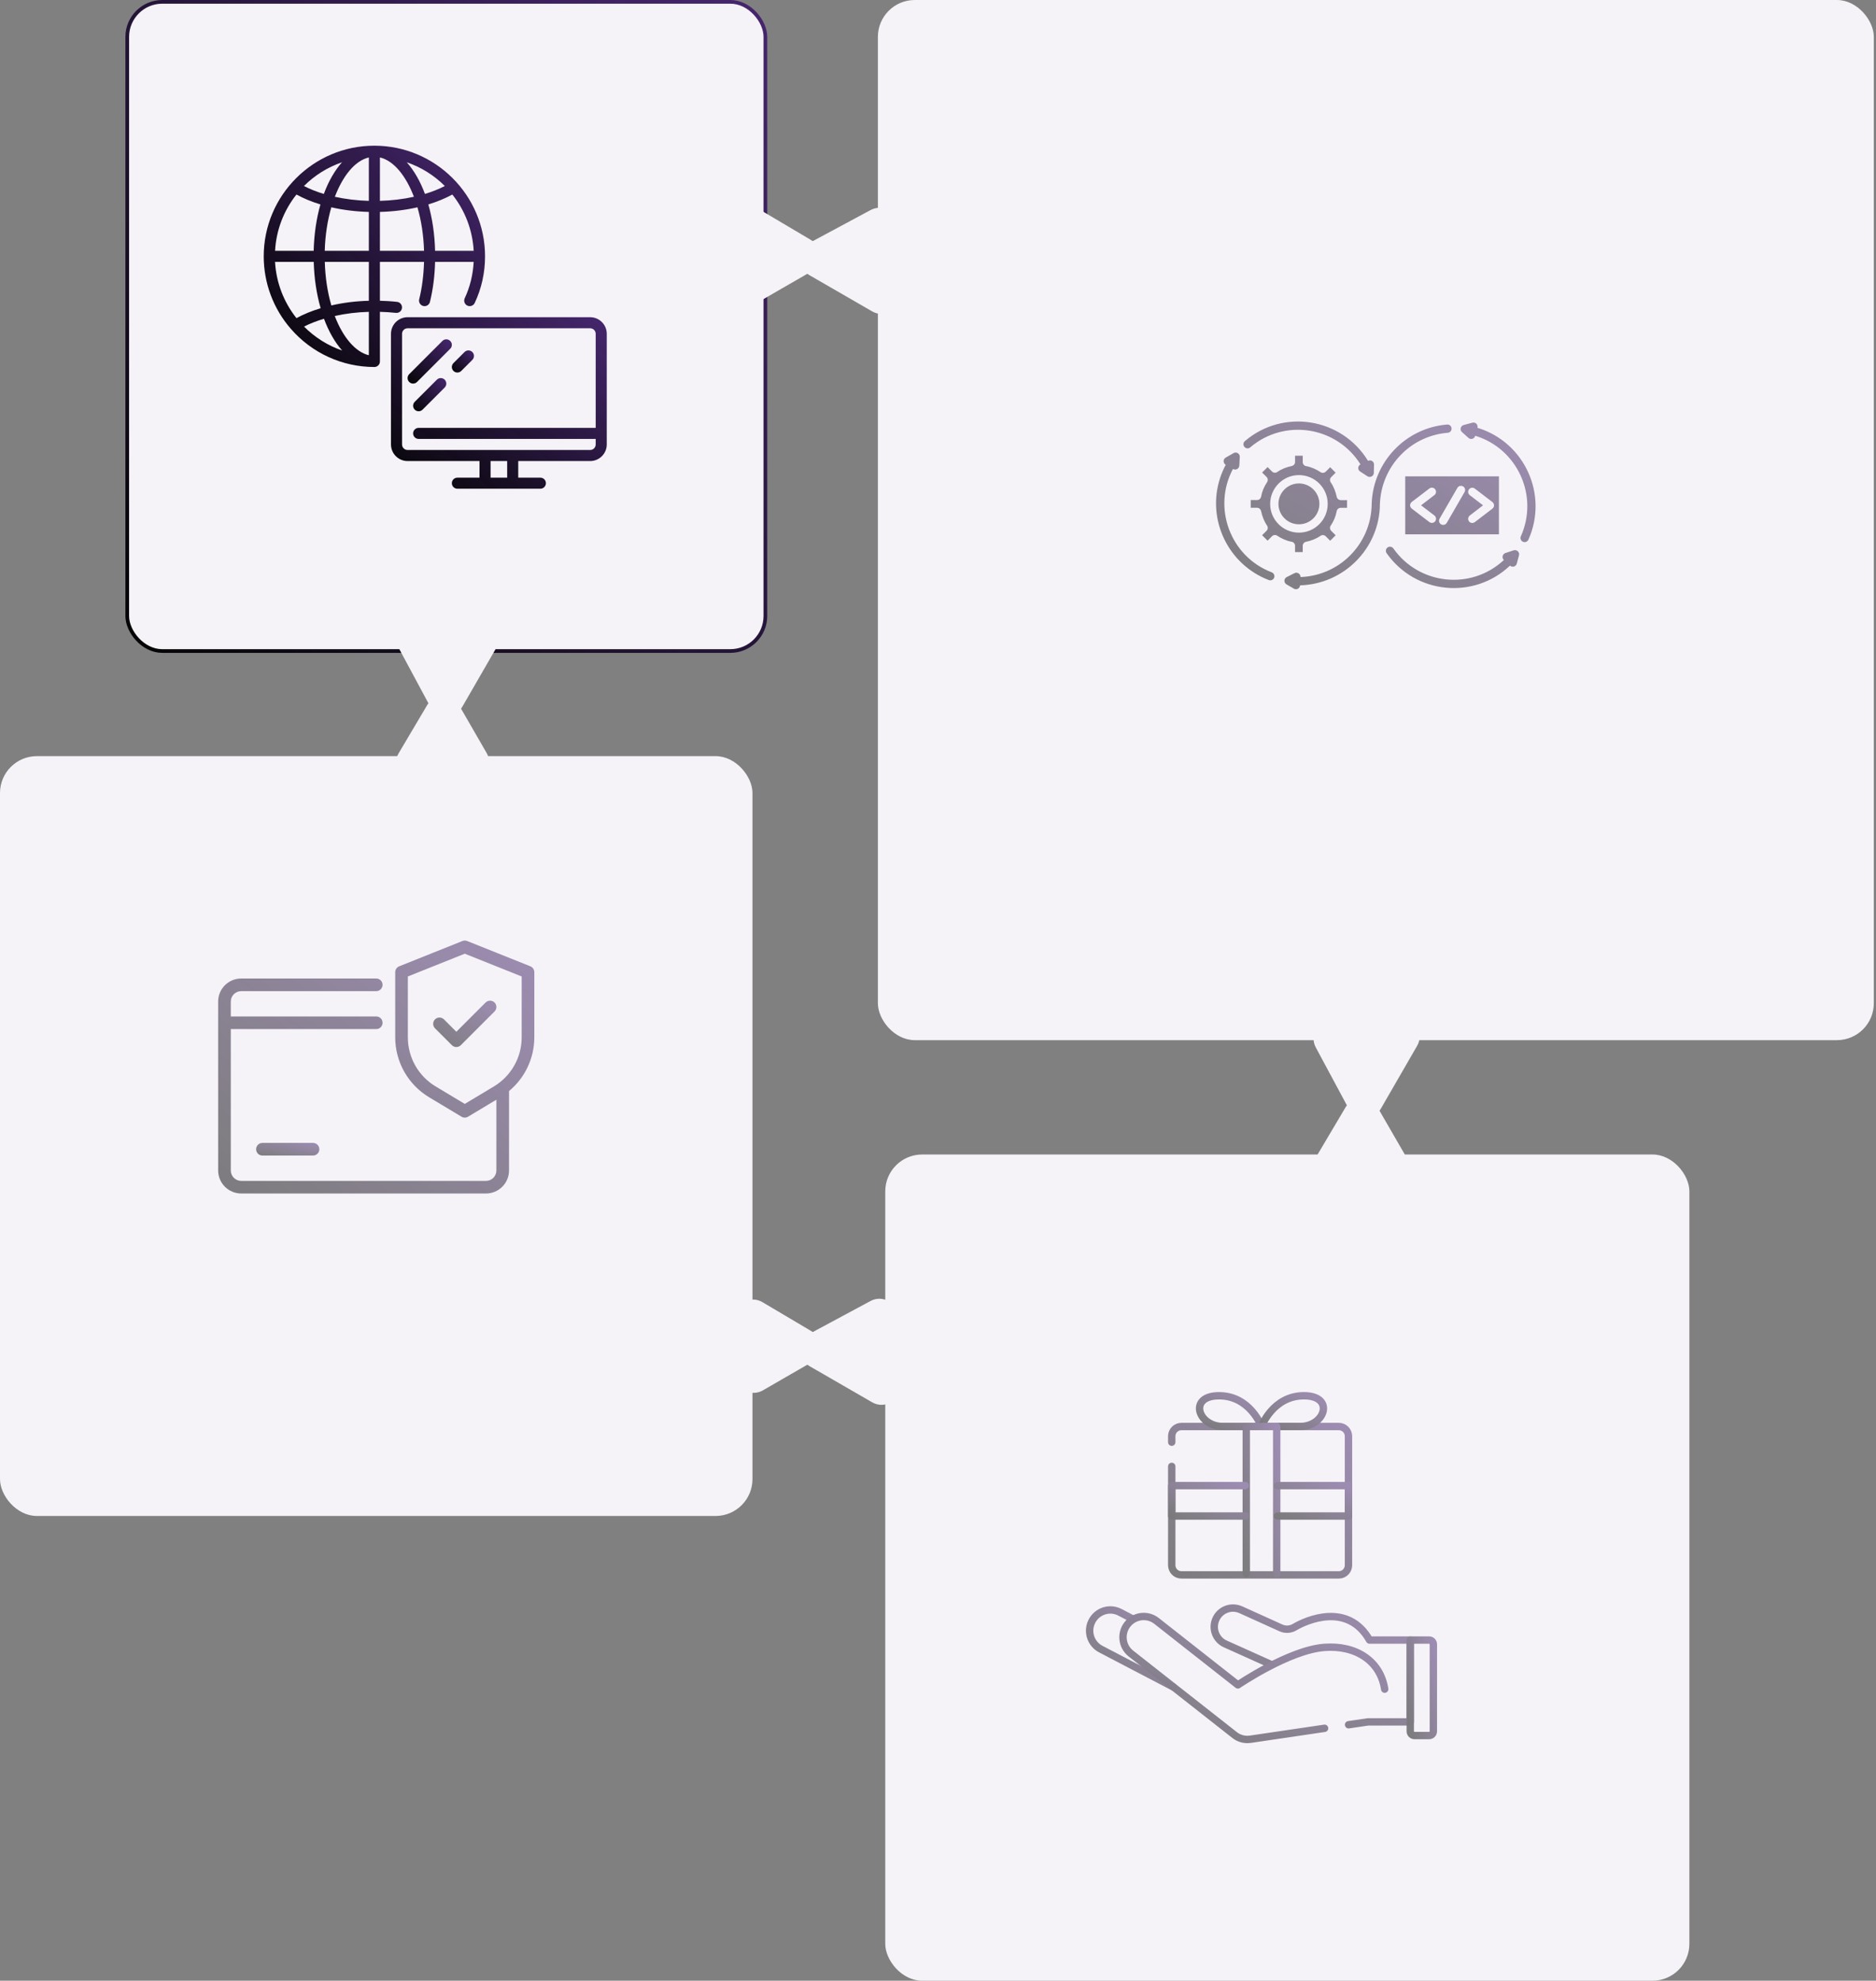 <svg width="376" height="397" viewBox="0 0 376 397" fill="none" xmlns="http://www.w3.org/2000/svg">
<rect x="0" y="0" width="376" height="397" fill="#808080" stroke="none"/>
<rect x="25.504" y="0.37" width="127.898" height="130.115" rx="7.023" fill="#F5F3F7" stroke="url(#paint0_linear_5163_4059)" stroke-width="0.739"/>
<rect y="151.555" width="150.816" height="152.294" rx="7.393" fill="#F5F3F7"/>
<rect x="177.43" y="231.398" width="161.166" height="165.601" rx="7.393" fill="#F5F3F7"/>
<rect x="175.953" width="199.609" height="208.48" rx="7.393" fill="#F5F3F7"/>
<path d="M147.227 45.557C147.195 42.675 150.327 40.867 152.807 42.335L162.535 48.096C164.967 49.537 164.948 53.065 162.499 54.478L152.897 60.022C150.448 61.436 147.384 59.689 147.352 56.862L147.227 45.557Z" fill="#F5F3F7"/>
<path d="M179.94 45.242C179.856 42.497 176.915 40.799 174.496 42.099L162.277 48.664C159.726 50.035 159.67 53.674 162.178 55.122L174.821 62.421C177.329 63.869 180.452 62.002 180.364 59.107L179.94 45.242Z" fill="#F5F3F7"/>
<path d="M147.227 264.211C147.195 261.329 150.327 259.521 152.807 260.99L162.535 266.751C164.967 268.191 164.948 271.719 162.499 273.133L152.897 278.676C150.448 280.09 147.384 278.343 147.352 275.516L147.227 264.211Z" fill="#F5F3F7"/>
<path d="M179.94 263.896C179.856 261.152 176.915 259.453 174.496 260.753L162.277 267.319C159.726 268.689 159.67 272.328 162.178 273.776L174.821 281.075C177.329 282.523 180.452 280.656 180.364 277.761L179.94 263.896Z" fill="#F5F3F7"/>
<path d="M267.17 237.203C264.288 237.235 262.48 234.103 263.949 231.623L269.71 221.895C271.15 219.462 274.678 219.482 276.091 221.93L281.635 231.533C283.049 233.981 281.302 237.046 278.475 237.077L267.17 237.203Z" fill="#F5F3F7"/>
<path d="M266.857 204.488C264.113 204.572 262.414 207.513 263.714 209.932L270.28 222.151C271.65 224.702 275.289 224.758 276.737 222.25L284.036 209.607C285.484 207.099 283.617 203.975 280.722 204.064L266.857 204.488Z" fill="#F5F3F7"/>
<path d="M83.084 156.621C80.202 156.653 78.394 153.521 79.863 151.041L85.624 141.313C87.064 138.88 90.592 138.9 92.006 141.348L97.549 150.951C98.963 153.399 97.216 156.464 94.389 156.495L83.084 156.621Z" fill="#F5F3F7"/>
<path d="M82.772 123.906C80.027 123.99 78.329 126.931 79.628 129.35L86.194 141.569C87.564 144.12 91.203 144.176 92.651 141.668L99.95 129.025C101.398 126.517 99.531 123.393 96.636 123.482L82.772 123.906Z" fill="#F5F3F7"/>
<path d="M79.341 62.71C79.964 62.775 80.499 62.341 80.568 61.733C80.636 61.125 80.201 60.575 79.592 60.507C78.463 60.378 77.306 60.314 76.145 60.282V52.489H84.986C84.913 55.11 84.599 57.632 84.019 59.985C83.871 60.581 84.235 61.181 84.829 61.327C85.422 61.477 86.025 61.111 86.171 60.517C86.794 57.99 87.13 55.29 87.204 52.488H94.938C94.8 55.033 94.216 57.485 93.141 59.779C92.881 60.334 93.118 60.994 93.673 61.254C94.23 61.513 94.888 61.274 95.148 60.722C96.52 57.797 97.215 54.655 97.215 51.38C97.215 39.151 87.266 29.201 75.036 29.201C62.807 29.201 52.857 39.151 52.857 51.38C52.857 56.725 54.789 61.887 58.297 65.913C62.513 70.772 68.614 73.559 75.036 73.559C75.649 73.559 76.145 73.062 76.145 72.45V62.5C77.222 62.531 78.294 62.591 79.341 62.71ZM73.927 60.285C71.308 60.353 68.791 60.667 66.413 61.22C65.632 58.538 65.184 55.566 65.097 52.489H73.927V60.285ZM67.096 63.338C69.261 62.849 71.547 62.569 73.927 62.503V71.202C71.274 70.57 68.757 67.68 67.096 63.338ZM59.419 63.765C56.853 60.538 55.355 56.603 55.125 52.489H62.879C62.968 55.754 63.441 58.915 64.268 61.78C62.496 62.307 60.874 62.972 59.419 63.765ZM59.415 38.99C60.853 39.773 62.465 40.444 64.223 40.976C63.427 43.758 62.954 46.907 62.867 50.271H55.132C55.367 46.022 56.923 42.125 59.415 38.99ZM82.959 39.44C80.818 39.915 78.518 40.192 76.145 40.26V31.558C78.892 32.197 81.333 35.178 82.959 39.44ZM73.927 31.558V40.26C71.554 40.192 69.254 39.915 67.114 39.44C68.74 35.178 71.18 32.197 73.927 31.558ZM73.927 42.476V50.271H65.085C65.175 47.134 65.644 44.167 66.405 41.551C68.77 42.094 71.312 42.405 73.927 42.476ZM76.145 42.476C78.76 42.405 81.303 42.093 83.667 41.551C84.429 44.167 84.896 47.134 84.988 50.271H76.145V42.476ZM94.941 50.271H87.205C87.117 46.907 86.645 43.758 85.848 40.976C87.607 40.443 89.218 39.773 90.657 38.99C93.15 42.125 94.705 46.022 94.941 50.271ZM89.155 37.284C87.949 37.902 86.612 38.434 85.168 38.87C84.218 36.302 82.971 34.15 81.519 32.52C84.421 33.522 87.031 35.156 89.155 37.284ZM68.553 32.521C67.102 34.151 65.854 36.303 64.905 38.871C63.46 38.435 62.124 37.902 60.917 37.285C63.042 35.156 65.651 33.522 68.553 32.521ZM60.937 65.458C62.144 64.843 63.486 64.323 64.935 63.893C65.902 66.497 67.149 68.648 68.582 70.257C65.721 69.277 63.11 67.636 60.937 65.458Z" fill="url(#paint1_linear_5163_4059)"/>
<path d="M118.285 63.578H81.69C79.856 63.578 78.363 65.071 78.363 66.905V89.084C78.363 90.918 79.856 92.41 81.69 92.41H96.106V95.737H91.671C91.057 95.737 90.562 96.234 90.562 96.846C90.562 97.458 91.057 97.955 91.671 97.955H108.305C108.918 97.955 109.414 97.458 109.414 96.846C109.414 96.234 108.918 95.737 108.305 95.737H103.869V92.41H118.285C120.119 92.41 121.612 90.918 121.612 89.084V66.905C121.612 65.071 120.119 63.578 118.285 63.578ZM101.651 95.737H98.324V92.41H101.651V95.737ZM118.285 90.193H81.69C81.078 90.193 80.581 89.695 80.581 89.084V66.905C80.581 66.294 81.078 65.796 81.69 65.796H118.285C118.897 65.796 119.394 66.294 119.394 66.905V85.757H83.908C83.295 85.757 82.799 86.254 82.799 86.866C82.799 87.478 83.295 87.975 83.908 87.975H119.394V89.084C119.394 89.695 118.897 90.193 118.285 90.193Z" fill="url(#paint2_linear_5163_4059)"/>
<path d="M83.583 76.561L90.236 69.907C90.67 69.473 90.67 68.772 90.236 68.339C89.803 67.905 89.102 67.905 88.668 68.339L82.015 74.993C81.581 75.426 81.581 76.127 82.015 76.561C82.231 76.777 82.515 76.885 82.799 76.885C83.083 76.885 83.366 76.777 83.583 76.561Z" fill="url(#paint3_linear_5163_4059)"/>
<path d="M90.886 74.344C91.102 74.56 91.386 74.668 91.67 74.668C91.954 74.668 92.237 74.56 92.454 74.344L94.672 72.126C95.105 71.692 95.105 70.991 94.672 70.558C94.238 70.124 93.537 70.124 93.104 70.558L90.886 72.775C90.452 73.209 90.452 73.91 90.886 74.344Z" fill="url(#paint4_linear_5163_4059)"/>
<path d="M87.56 76.103L83.124 80.538C82.69 80.972 82.69 81.673 83.124 82.106C83.34 82.323 83.624 82.431 83.908 82.431C84.192 82.431 84.476 82.323 84.692 82.106L89.128 77.671C89.561 77.237 89.561 76.536 89.128 76.103C88.694 75.669 87.993 75.669 87.56 76.103Z" fill="url(#paint5_linear_5163_4059)"/>
<g opacity="0.5">
<path d="M245.673 93.16C245.119 92.855 245.105 92.037 245.659 91.718L247.239 90.817C247.808 90.484 248.515 90.928 248.487 91.579L248.39 93.326C248.348 93.963 247.641 94.324 247.115 93.991C242.97 101.768 246.574 111.54 254.891 114.715C255.321 114.881 255.529 115.352 255.376 115.782C255.21 116.212 254.739 116.42 254.309 116.267C246.172 113.148 241.833 104.193 244.523 95.849C244.828 94.92 245.216 94.005 245.673 93.16ZM295.104 84.718C295.728 84.551 296.296 85.134 296.116 85.743C305.542 88.599 310.38 99.12 306.332 108.172C306.138 108.588 305.653 108.782 305.237 108.588C304.821 108.394 304.627 107.908 304.821 107.493C308.467 99.342 304.1 89.902 295.672 87.338C295.534 87.948 294.785 88.197 294.314 87.767L293.066 86.644C292.484 86.159 292.748 85.355 293.357 85.189L295.104 84.718ZM304.003 112.968C303.837 113.578 303.102 113.786 302.645 113.37C295.381 120.259 283.682 119.081 277.915 110.875C277.652 110.501 277.749 109.988 278.11 109.724C278.484 109.461 278.997 109.558 279.26 109.918C284.417 117.251 294.855 118.36 301.411 112.247C300.954 111.817 301.12 111.055 301.716 110.847L303.352 110.307C304.017 110.085 304.613 110.681 304.447 111.305L304.003 112.968ZM290.044 85.092C290.502 85.05 290.904 85.397 290.932 85.854C290.973 86.312 290.627 86.714 290.169 86.742C282.698 87.338 276.89 93.423 276.571 100.964V100.978C276.557 105.483 274.713 109.558 271.733 112.524C268.864 115.38 264.927 117.196 260.574 117.321C260.533 117.93 259.868 118.305 259.327 117.986L257.844 117.126C257.275 116.794 257.303 115.962 257.885 115.671L259.452 114.881C260.02 114.59 260.671 115.02 260.658 115.657C264.525 115.519 268.018 113.911 270.569 111.36C273.244 108.699 274.894 105.025 274.921 100.978C274.921 100.964 274.921 100.95 274.921 100.922C275.226 92.577 281.741 85.757 290.044 85.092ZM250.58 89.666C250.234 89.971 249.707 89.93 249.416 89.569C249.111 89.223 249.166 88.696 249.513 88.405C257.178 81.862 268.919 83.734 274.187 92.369C274.741 92.078 275.406 92.494 275.393 93.118L275.351 94.781C275.337 95.433 274.603 95.807 274.076 95.461L272.606 94.504C272.066 94.158 272.121 93.368 272.676 93.076C267.866 85.411 257.4 83.844 250.58 89.666ZM261.115 91.344H259.563V92.55C259.59 92.952 259.299 93.326 258.883 93.409C257.955 93.575 256.804 94.033 256.042 94.573C255.709 94.823 255.238 94.809 254.947 94.504L254.059 93.617L252.964 94.712L253.852 95.599C254.129 95.876 254.184 96.32 253.949 96.653C253.657 97.082 253.408 97.554 253.2 98.039C253.006 98.496 252.867 98.981 252.77 99.494C252.715 99.91 252.368 100.229 251.939 100.229H250.677V101.768H251.939C252.327 101.768 252.673 102.045 252.756 102.447C252.937 103.376 253.38 104.526 253.921 105.289C254.17 105.621 254.156 106.093 253.852 106.384L252.964 107.271L254.059 108.366L254.947 107.479C255.224 107.201 255.667 107.146 256 107.382C256.776 107.908 257.899 108.421 258.828 108.574C259.244 108.615 259.563 108.976 259.563 109.406V110.653H261.101V109.406C261.101 109.017 261.378 108.657 261.78 108.588C262.723 108.407 263.86 107.964 264.622 107.423C264.955 107.174 265.426 107.188 265.717 107.493L266.604 108.38L267.699 107.285L266.812 106.398C266.535 106.12 266.48 105.677 266.715 105.344C267.311 104.471 267.713 103.5 267.907 102.461C267.977 102.073 268.309 101.782 268.725 101.782H269.987V100.243H268.725C268.337 100.243 267.99 99.966 267.907 99.564C267.727 98.635 267.284 97.484 266.743 96.722C266.493 96.389 266.507 95.918 266.812 95.627L267.699 94.74L266.604 93.645L265.717 94.532C265.44 94.809 264.996 94.865 264.664 94.629C263.887 94.102 262.765 93.589 261.836 93.437C261.42 93.395 261.101 93.035 261.101 92.605V91.344H261.115ZM263.236 98.094C261.642 96.5 259.036 96.5 257.442 98.094C255.834 99.702 255.834 102.294 257.442 103.889C259.036 105.483 261.642 105.483 263.236 103.889C264.844 102.294 264.844 99.702 263.236 98.094ZM260.339 95.225C263.527 95.225 266.105 97.803 266.105 100.991C266.105 104.18 263.527 106.758 260.339 106.758C257.151 106.758 254.572 104.18 254.572 100.991C254.586 97.817 257.164 95.225 260.339 95.225ZM300.427 95.475H281.644V107.091H300.427V95.475ZM295.589 104.651C295.229 104.928 294.702 104.859 294.425 104.498C294.148 104.138 294.217 103.611 294.577 103.334L297.239 101.283L294.577 99.245C294.217 98.968 294.148 98.441 294.425 98.081C294.702 97.72 295.229 97.651 295.589 97.928L299.11 100.617C299.54 100.95 299.567 101.601 299.124 101.948L295.589 104.651ZM292.096 97.789C292.318 97.387 292.831 97.263 293.233 97.484C293.635 97.706 293.759 98.219 293.538 98.621L289.975 104.79C289.74 105.192 289.241 105.33 288.839 105.095C288.437 104.873 288.312 104.36 288.534 103.958L292.096 97.789ZM287.494 103.32C287.854 103.597 287.924 104.124 287.646 104.485C287.369 104.845 286.842 104.914 286.482 104.637L282.947 101.934C282.504 101.587 282.518 100.936 282.961 100.603L286.482 97.914C286.842 97.637 287.369 97.706 287.646 98.067C287.924 98.427 287.854 98.954 287.494 99.231L284.819 101.283L287.494 103.32Z" fill="url(#paint6_linear_5163_4059)"/>
</g>
<g opacity="0.5">
<path d="M106.297 193.68L93.623 188.61C93.32 188.489 92.983 188.489 92.68 188.61L80.007 193.68C79.772 193.774 79.57 193.936 79.428 194.146C79.287 194.356 79.211 194.603 79.211 194.856V207.955C79.217 210.362 79.844 212.727 81.029 214.822C82.215 216.916 83.92 218.67 85.981 219.914L92.5 223.825C92.697 223.943 92.922 224.006 93.152 224.006C93.381 224.006 93.606 223.943 93.803 223.825L99.488 220.414V234.608C99.488 235.159 99.269 235.687 98.879 236.077C98.489 236.467 97.961 236.686 97.41 236.686H48.338C47.787 236.686 47.258 236.467 46.869 236.077C46.479 235.687 46.26 235.159 46.259 234.608V206.262H75.409C75.745 206.262 76.067 206.129 76.305 205.891C76.542 205.653 76.676 205.331 76.676 204.995C76.676 204.659 76.542 204.336 76.305 204.099C76.067 203.861 75.745 203.728 75.409 203.728H46.259V200.737C46.26 200.186 46.479 199.657 46.869 199.268C47.258 198.878 47.787 198.659 48.338 198.658H75.409C75.745 198.658 76.067 198.525 76.305 198.287C76.542 198.049 76.676 197.727 76.676 197.391C76.676 197.055 76.542 196.732 76.305 196.495C76.067 196.257 75.745 196.123 75.409 196.123H48.338C47.114 196.124 45.941 196.61 45.077 197.475C44.212 198.34 43.725 199.513 43.725 200.737V234.6C43.725 235.824 44.212 236.997 45.077 237.862C45.941 238.727 47.114 239.213 48.338 239.214H97.41C98.633 239.213 99.806 238.727 100.671 237.862C101.536 236.997 102.022 235.824 102.023 234.6V218.682C103.602 217.373 104.874 215.734 105.75 213.88C106.626 212.025 107.084 210.001 107.093 207.95V194.856C107.092 194.603 107.017 194.356 106.875 194.146C106.733 193.936 106.532 193.774 106.297 193.68ZM104.558 207.955C104.553 209.925 104.04 211.86 103.07 213.574C102.099 215.287 100.703 216.722 99.017 217.739L93.152 221.26L87.286 217.739C85.6 216.722 84.204 215.287 83.234 213.574C82.263 211.86 81.751 209.925 81.745 207.955V195.713L93.152 191.15L104.558 195.713V207.955Z" fill="url(#paint7_linear_5163_4059)"/>
<path d="M88.982 204.316C88.864 204.198 88.724 204.105 88.571 204.041C88.417 203.977 88.252 203.944 88.085 203.944C87.919 203.944 87.754 203.976 87.6 204.04C87.446 204.104 87.306 204.197 87.188 204.315C87.071 204.432 86.977 204.572 86.913 204.726C86.849 204.88 86.817 205.044 86.816 205.211C86.816 205.378 86.849 205.542 86.913 205.696C86.976 205.85 87.07 205.99 87.187 206.108L90.569 209.487C90.806 209.724 91.129 209.858 91.465 209.858C91.801 209.858 92.123 209.724 92.361 209.487L99.121 202.727C99.358 202.489 99.492 202.166 99.491 201.83C99.491 201.493 99.357 201.171 99.119 200.933C98.881 200.696 98.559 200.562 98.222 200.563C97.886 200.563 97.564 200.697 97.326 200.935L91.463 206.8L88.982 204.316Z" fill="url(#paint8_linear_5163_4059)"/>
<path d="M52.599 229.074C52.263 229.074 51.941 229.208 51.703 229.445C51.466 229.683 51.332 230.005 51.332 230.342C51.332 230.678 51.466 231 51.703 231.238C51.941 231.475 52.263 231.609 52.599 231.609H62.738C63.074 231.609 63.397 231.475 63.634 231.238C63.872 231 64.006 230.678 64.006 230.342C64.006 230.005 63.872 229.683 63.634 229.445C63.397 229.208 63.074 229.074 62.738 229.074H52.599Z" fill="url(#paint9_linear_5163_4059)"/>
</g>
<g opacity="0.5" clip-path="url(#clip0_5163_4059)">
<path d="M234.848 289.062V287.861C234.848 286.789 235.717 285.92 236.788 285.92H268.332C269.403 285.92 270.272 286.789 270.272 287.861V313.72C270.272 314.792 269.403 315.661 268.332 315.661H236.788C235.717 315.661 234.848 314.792 234.848 313.72V293.914" stroke="url(#paint10_linear_5163_4059)" stroke-width="1.479" stroke-miterlimit="10" stroke-linecap="round" stroke-linejoin="round"/>
<path d="M252.838 285.92C252.838 285.92 250.571 279.752 244.333 279.752C238.095 279.752 240.051 285.92 245.126 285.92C250.201 285.92 252.838 285.92 252.838 285.92Z" stroke="url(#paint11_linear_5163_4059)" stroke-width="1.479" stroke-miterlimit="10" stroke-linecap="round" stroke-linejoin="round"/>
<path d="M252.838 285.92C252.838 285.92 255.105 279.752 261.343 279.752C267.581 279.752 265.625 285.92 260.55 285.92C255.475 285.92 252.838 285.92 252.838 285.92Z" stroke="url(#paint12_linear_5163_4059)" stroke-width="1.479" stroke-miterlimit="10" stroke-linecap="round" stroke-linejoin="round"/>
<path d="M249.787 315.43V285.92H255.886V315.43" stroke="url(#paint13_linear_5163_4059)" stroke-width="1.479" stroke-miterlimit="10" stroke-linecap="round" stroke-linejoin="round"/>
<path d="M249.603 303.859H234.848V297.76H249.572" stroke="url(#paint14_linear_5163_4059)" stroke-width="1.479" stroke-miterlimit="10" stroke-linecap="round" stroke-linejoin="round"/>
<path d="M256.043 297.76H270.274V303.859H256.043" stroke="url(#paint15_linear_5163_4059)" stroke-width="1.479" stroke-miterlimit="10" stroke-linecap="round" stroke-linejoin="round"/>
<path d="M226.954 324.456L224.466 323.156C222.435 322.094 219.927 322.884 218.864 324.92C217.802 326.956 218.587 329.467 220.618 330.529L235.176 338.14" stroke="url(#paint16_linear_5163_4059)" stroke-width="1.479" stroke-miterlimit="10" stroke-linecap="round" stroke-linejoin="round"/>
<path d="M270.292 345.694L274.169 345.122H282.657V328.721L274.491 328.72C270.132 321.065 261.865 324.714 259.481 326.126C258.649 326.619 257.634 326.689 256.754 326.291L248.681 322.641C246.785 321.784 244.553 322.63 243.699 324.527C242.847 326.422 243.692 328.65 245.587 329.501L254.727 333.611" stroke="url(#paint17_linear_5163_4059)" stroke-width="1.479" stroke-miterlimit="10" stroke-linecap="round" stroke-linejoin="round"/>
<path d="M277.53 338.561C276.665 332.947 271.806 329.696 265.412 330.191C258.346 330.738 248.108 337.71 248.108 337.71L231.796 324.884C229.993 323.466 227.382 323.78 225.965 325.585C224.549 327.39 224.862 330.003 226.665 331.42L247.445 347.758C248.181 348.337 249.085 348.646 250.01 348.646C250.211 348.646 250.414 348.631 250.616 348.601L265.479 346.406" stroke="url(#paint18_linear_5163_4059)" stroke-width="1.479" stroke-miterlimit="10" stroke-linecap="round" stroke-linejoin="round"/>
<path d="M286.44 347.859H283.501C283.034 347.859 282.656 347.481 282.656 347.014V328.721H286.44C286.906 328.721 287.284 329.099 287.284 329.565V347.014C287.284 347.481 286.906 347.859 286.44 347.859Z" stroke="url(#paint19_linear_5163_4059)" stroke-width="1.479" stroke-miterlimit="10" stroke-linecap="round" stroke-linejoin="round"/>
</g>
<defs>
<linearGradient id="paint0_linear_5163_4059" x1="90.035" y1="-64.848" x2="-41.968" y2="62.567" gradientUnits="userSpaceOnUse">
<stop stop-color="#46266E"/>
<stop offset="1" stop-opacity="0.982"/>
</linearGradient>
<linearGradient id="paint1_linear_5163_4059" x1="75.237" y1="7.219" x2="30.47" y2="51.175" gradientUnits="userSpaceOnUse">
<stop stop-color="#46266E"/>
<stop offset="1" stop-opacity="0.982"/>
</linearGradient>
<linearGradient id="paint2_linear_5163_4059" x1="100.183" y1="46.542" x2="66.243" y2="88.467" gradientUnits="userSpaceOnUse">
<stop stop-color="#46266E"/>
<stop offset="1" stop-opacity="0.982"/>
</linearGradient>
<linearGradient id="paint3_linear_5163_4059" x1="86.166" y1="63.617" x2="77.212" y2="72.409" gradientUnits="userSpaceOnUse">
<stop stop-color="#46266E"/>
<stop offset="1" stop-opacity="0.982"/>
</linearGradient>
<linearGradient id="paint4_linear_5163_4059" x1="92.799" y1="68.034" x2="88.322" y2="72.43" gradientUnits="userSpaceOnUse">
<stop stop-color="#46266E"/>
<stop offset="1" stop-opacity="0.982"/>
</linearGradient>
<linearGradient id="paint5_linear_5163_4059" x1="86.156" y1="72.48" x2="79.441" y2="79.074" gradientUnits="userSpaceOnUse">
<stop stop-color="#46266E"/>
<stop offset="1" stop-opacity="0.982"/>
</linearGradient>
<linearGradient id="paint6_linear_5163_4059" x1="276.038" y1="67.827" x2="247.823" y2="120.608" gradientUnits="userSpaceOnUse">
<stop stop-color="#46266E"/>
<stop offset="1" stop-opacity="0.982"/>
</linearGradient>
<linearGradient id="paint7_linear_5163_4059" x1="75.695" y1="163.397" x2="25.58" y2="224.907" gradientUnits="userSpaceOnUse">
<stop stop-color="#46266E"/>
<stop offset="1" stop-opacity="0.982"/>
</linearGradient>
<linearGradient id="paint8_linear_5163_4059" x1="93.211" y1="195.956" x2="84.215" y2="208.002" gradientUnits="userSpaceOnUse">
<stop stop-color="#46266E"/>
<stop offset="1" stop-opacity="0.982"/>
</linearGradient>
<linearGradient id="paint9_linear_5163_4059" x1="57.726" y1="227.818" x2="56.725" y2="232.731" gradientUnits="userSpaceOnUse">
<stop stop-color="#46266E"/>
<stop offset="1" stop-opacity="0.982"/>
</linearGradient>
<linearGradient id="paint10_linear_5163_4059" x1="252.72" y1="271.181" x2="223.064" y2="305.865" gradientUnits="userSpaceOnUse">
<stop stop-color="#46266E"/>
<stop offset="1" stop-opacity="0.982"/>
</linearGradient>
<linearGradient id="paint11_linear_5163_4059" x1="246.688" y1="276.695" x2="241.671" y2="286.608" gradientUnits="userSpaceOnUse">
<stop stop-color="#46266E"/>
<stop offset="1" stop-opacity="0.982"/>
</linearGradient>
<linearGradient id="paint12_linear_5163_4059" x1="259.1" y1="276.695" x2="254.083" y2="286.608" gradientUnits="userSpaceOnUse">
<stop stop-color="#46266E"/>
<stop offset="1" stop-opacity="0.982"/>
</linearGradient>
<linearGradient id="paint13_linear_5163_4059" x1="252.864" y1="271.295" x2="241.252" y2="273.652" gradientUnits="userSpaceOnUse">
<stop stop-color="#46266E"/>
<stop offset="1" stop-opacity="0.982"/>
</linearGradient>
<linearGradient id="paint14_linear_5163_4059" x1="242.292" y1="294.737" x2="237.889" y2="305.197" gradientUnits="userSpaceOnUse">
<stop stop-color="#46266E"/>
<stop offset="1" stop-opacity="0.982"/>
</linearGradient>
<linearGradient id="paint15_linear_5163_4059" x1="263.223" y1="294.737" x2="258.709" y2="305.08" gradientUnits="userSpaceOnUse">
<stop stop-color="#46266E"/>
<stop offset="1" stop-opacity="0.982"/>
</linearGradient>
<linearGradient id="paint16_linear_5163_4059" x1="226.859" y1="315.024" x2="211.29" y2="331.626" gradientUnits="userSpaceOnUse">
<stop stop-color="#46266E"/>
<stop offset="1" stop-opacity="0.982"/>
</linearGradient>
<linearGradient id="paint17_linear_5163_4059" x1="263.19" y1="310.716" x2="242.259" y2="345.242" gradientUnits="userSpaceOnUse">
<stop stop-color="#46266E"/>
<stop offset="1" stop-opacity="0.982"/>
</linearGradient>
<linearGradient id="paint18_linear_5163_4059" x1="251.541" y1="311.78" x2="232.163" y2="352.268" gradientUnits="userSpaceOnUse">
<stop stop-color="#46266E"/>
<stop offset="1" stop-opacity="0.982"/>
</linearGradient>
<linearGradient id="paint19_linear_5163_4059" x1="284.991" y1="319.236" x2="276.307" y2="321.299" gradientUnits="userSpaceOnUse">
<stop stop-color="#46266E"/>
<stop offset="1" stop-opacity="0.982"/>
</linearGradient>
<clipPath id="clip0_5163_4059">
<rect width="70.972" height="70.972" fill="white" transform="translate(217.352 278.713)"/>
</clipPath>
</defs>
</svg>
